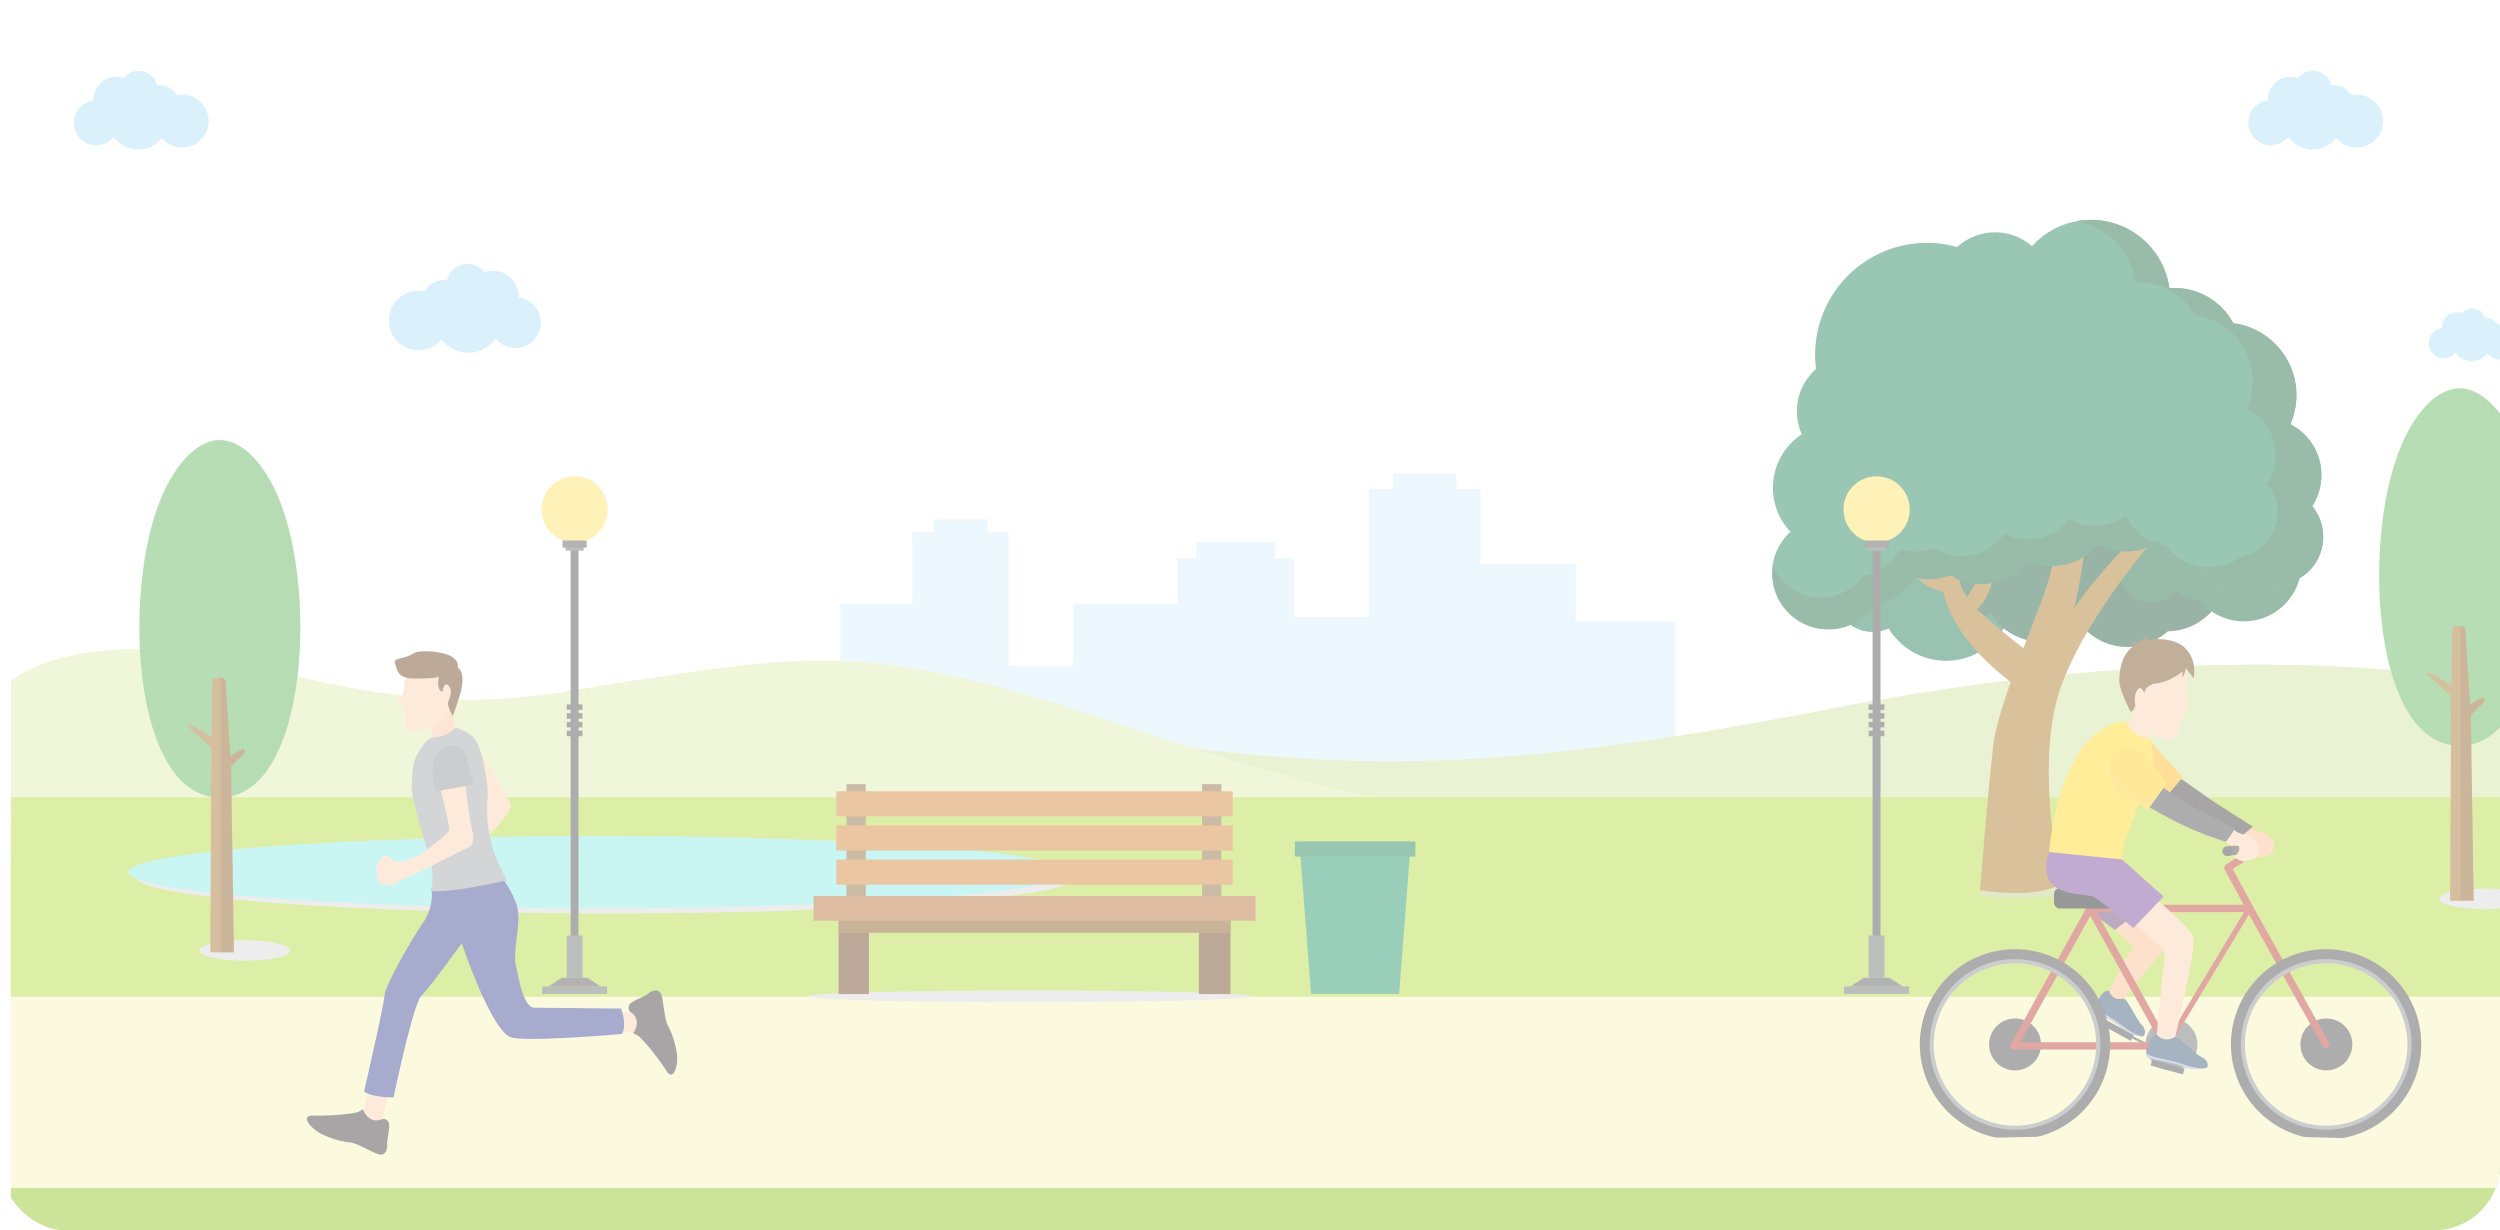 <svg xmlns="http://www.w3.org/2000/svg" xmlns:xlink="http://www.w3.org/1999/xlink" viewBox="0 0 982.86 483.71"><defs><style>.cls-1{fill:none;}.cls-2{isolation:isolate;}.cls-17,.cls-19,.cls-26,.cls-29,.cls-3,.cls-45,.cls-46,.cls-61,.cls-9{opacity:0.4;}.cls-4{clip-path:url(#clip-path);}.cls-5{fill:#80bc01;}.cls-6{clip-path:url(#clip-path-2);}.cls-40,.cls-7{fill:#f4f3ae;}.cls-8,.cls-9{fill:#8cd2f4;}.cls-8{opacity:0.8;}.cls-13,.cls-15,.cls-17,.cls-19,.cls-20,.cls-26,.cls-29,.cls-40,.cls-45,.cls-46,.cls-56,.cls-57,.cls-61,.cls-62,.cls-64,.cls-9{mix-blend-mode:multiply;}.cls-10{fill:#c8df8e;}.cls-11{fill:#dae8a2;}.cls-12{fill:#abd422;}.cls-13{fill:#d1d1d2;}.cls-14,.cls-15{fill:#79e5e1;}.cls-15,.cls-56,.cls-57,.cls-62,.cls-64{opacity:0.3;}.cls-16,.cls-17{fill:#49a942;}.cls-18{fill:#965f0e;}.cls-19,.cls-33{fill:#572700;}.cls-20{fill:#bcbec0;opacity:0.5;}.cls-21{fill:#02663a;}.cls-22{fill:#004928;}.cls-23{fill:#004420;}.cls-24{fill:#00562b;}.cls-25,.cls-26{fill:#a06606;}.cls-27{fill:#037240;}.cls-28,.cls-29{fill:#ffde4f;}.cls-30,.cls-62{fill:#323232;}.cls-31{fill:#58595b;}.cls-32{fill:#414042;}.cls-34{fill:#80561b;}.cls-35{fill:#cb7019;}.cls-36{fill:#794400;}.cls-37{fill:#ac5817;}.cls-38{fill:#008752;}.cls-39{fill:#00703c;}.cls-41{fill:#f9bf98;}.cls-42,.cls-57{fill:#fdcba3;}.cls-43{fill:#231f20;}.cls-44,.cls-45{fill:#232f84;}.cls-47{fill:#56004e;}.cls-48{fill:#939598;}.cls-49{fill:#808285;}.cls-50{fill:#fbb480;}.cls-51{fill:#532e63;}.cls-52{fill:#214265;}.cls-53{fill:#95a9cb;}.cls-54{fill:#b32317;}.cls-55,.cls-56{fill:#652d89;}.cls-58{fill:#663700;}.cls-59{fill:#fbb000;}.cls-60,.cls-61{fill:#ffd200;}.cls-63{fill:#ffc700;}.cls-64{fill:#fdbb30;}</style><clipPath id="clip-path"><rect class="cls-1" x="15.99" y="-680.47" width="982.86" height="483.71" rx="25.96"/></clipPath><clipPath id="clip-path-2"><rect class="cls-1" width="982.86" height="483.71" rx="25.96"/></clipPath></defs><g class="cls-2"><g id="Capa_1" data-name="Capa 1"><g class="cls-3"><g class="cls-4"><rect class="cls-5" x="20.29" y="-344.05" width="1014.32" height="385.87"/></g></g><g class="cls-3"><g class="cls-6"><rect class="cls-5" x="4.3" y="336.42" width="1014.32" height="385.87"/><rect class="cls-7" x="4.3" y="391.19" width="1014.32" height="75.85"/><path class="cls-8" d="M891.57,39.5c0-.13,0-.27,0-.41a8.85,8.85,0,0,1,11.89-8.32A7.42,7.42,0,0,1,916.6,33.6a6.94,6.94,0,0,1,1.11-.1,7.43,7.43,0,0,1,6.55,3.91,10.57,10.57,0,0,1,2.19-.23,10.4,10.4,0,1,1-8,17,11.61,11.61,0,0,1-18.8-.38,8.86,8.86,0,1,1-8.06-14.33Z"/><path class="cls-8" d="M960,129c0-.09,0-.18,0-.27a5.94,5.94,0,0,1,8-5.58,5,5,0,0,1,8.81,1.9,4.74,4.74,0,0,1,.75-.06,5,5,0,0,1,4.39,2.62,6.41,6.41,0,0,1,1.46-.16A7,7,0,1,1,978,138.88a7.78,7.78,0,0,1-12.6-.25A5.94,5.94,0,1,1,960,129Z"/><path class="cls-8" d="M36.71,39.5c0-.13,0-.27,0-.41a8.86,8.86,0,0,1,11.9-8.32A7.43,7.43,0,0,1,61.74,33.6a6.74,6.74,0,0,1,1.11-.09,7.44,7.44,0,0,1,6.55,3.91,9.78,9.78,0,0,1,2.18-.24,10.4,10.4,0,1,1-8,17,11.61,11.61,0,0,1-18.8-.38A8.86,8.86,0,1,1,36.71,39.5Z"/><path class="cls-8" d="M203.9,116.89c0-.15,0-.3,0-.46a10,10,0,0,0-13.41-9.38,8.37,8.37,0,0,0-14.83,3.19,8.68,8.68,0,0,0-1.26-.11,8.39,8.39,0,0,0-7.38,4.41,11.72,11.72,0,1,0,6.58,18.93,13.08,13.08,0,0,0,21.18-.42,10,10,0,1,0,9.09-16.16Z"/><polygon class="cls-9" points="619.52 244.29 619.52 221.58 582.08 221.58 582.08 192.21 572.56 192.21 572.56 186.14 547.68 186.14 547.68 192.21 538.16 192.21 538.16 242.54 508.81 242.54 508.81 219.49 501.28 219.49 501.28 213.14 470.35 213.14 470.35 219.49 462.82 219.49 462.82 237.3 421.93 237.3 421.93 261.76 396.54 261.76 396.54 209.28 388.35 209.28 388.35 204.06 366.94 204.06 366.94 209.28 358.74 209.28 358.74 237.4 330.38 237.4 330.38 314.62 358.74 314.62 362.17 314.62 387.53 314.62 396.54 314.62 421.93 314.62 428.36 314.62 462.82 314.62 465.82 314.62 504.18 314.62 508.81 314.62 538.16 314.62 554.87 314.62 575.63 314.62 582.08 314.62 608.6 314.62 619.52 314.62 658.54 314.62 658.54 244.29 619.52 244.29"/><path class="cls-10" d="M1018.61,277.89s-100-38.19-301.46,1.23c-156,30.53-202,19.84-291.4,10.43-96.13-10.11-209.46-9.06-229.89,14.94-13.36,15.7-50,16.61-50,16.61h872.78Z"/><path class="cls-11" d="M4.3,267.85S31.17,243.09,105.44,263C182,283.55,214.25,272.56,247,267.85c68-9.8,93.64-17,193.53,16.94S586.15,321.1,586.15,321.1H4.3Z"/><rect class="cls-12" x="4.3" y="313.43" width="1014.32" height="78.43"/><path class="cls-13" d="M423,344.93c0,7.85-82.7,14.21-184.72,14.21S53.6,352.78,53.6,344.93s82.7-14.21,184.72-14.21S423,337.09,423,344.93Z"/><path class="cls-14" d="M420,342.88c0,7.85-82.71,14.21-184.73,14.21S50.52,350.73,50.52,342.88s82.7-14.21,184.72-14.21S420,335,420,342.88Z"/><path class="cls-15" d="M420,342.88c0-7.51-75.9-13.67-172-14.17h0c78.57,10.79,67.18,27,67.18,27C377.17,353.4,420,348.53,420,342.88Z"/><path class="cls-13" d="M114.05,373.68c0,2.24-8,4.05-17.84,4.05s-17.84-1.81-17.84-4.05,8-4.05,17.84-4.05S114.05,371.44,114.05,373.68Z"/><path class="cls-16" d="M112.71,205c11.31,39,5.6,108.5-26.29,108.5S48.81,244,60.13,205c6.08-21,16.89-32,26.29-32S106.63,184,112.71,205Z"/><path class="cls-17" d="M112.71,204.94C107.6,187.35,99.17,176.8,91,173.85c4.76,5.65,18.89,132-12,138.21a20,20,0,0,0,7.33,1.4C118.31,313.46,124,244,112.71,204.94Z"/><path class="cls-18" d="M83.52,267.33l-.36,22.43c-3.24-2-8.11-4.84-8.8-4.92-1-.12-.7.82.11,1.39.6.44,5.61,4.79,8.62,7.81l-.42,80.36H92l-1.14-72.92c2.18-2.25,4.47-4.42,4.9-4.73.82-.59.7-2.3-.35-2.18a29.52,29.52,0,0,0-4.83,2.69l-1.92-29.93a3.09,3.09,0,0,0-2.5-1A3.44,3.44,0,0,0,83.52,267.33Z"/><path class="cls-19" d="M95.7,294.6a.72.72,0,0,0-.33,0,29.52,29.52,0,0,0-4.83,2.69v-.05l0,0L89.69,284l-1.07-16.68a3.22,3.22,0,0,0-1.87-.95l0,108h5.12l-1.1-72.93c1.5-1.57,3.07-3.08,4-4,.42-.39.74-.67.87-.76a1.31,1.31,0,0,0,.43-.6A1.24,1.24,0,0,0,95.7,294.6Z"/><path class="cls-13" d="M994.61,353.4c0,2.23-8,4-17.84,4s-17.83-1.81-17.83-4,8-4.06,17.83-4.06S994.61,351.16,994.61,353.4Z"/><path class="cls-16" d="M993.27,184.68c11.32,39,5.6,108.5-26.29,108.5s-37.6-69.49-26.28-108.51c6.07-21,16.88-32,26.28-32S987.19,163.71,993.27,184.68Z"/><path class="cls-17" d="M993.27,184.65c-5.11-17.58-13.54-28.14-21.67-31.08,4.77,5.64,18.9,132-12,138.21a20.17,20.17,0,0,0,7.33,1.4C998.87,293.18,1004.59,223.67,993.27,184.65Z"/><path class="cls-18" d="M964.08,247.05l-.36,22.43c-3.24-2-8.11-4.85-8.8-4.92-1-.12-.7.81.12,1.39.59.43,5.61,4.79,8.61,7.81l-.42,80.36h9.29l-1.14-72.93c2.18-2.24,4.47-4.42,4.9-4.73.82-.58.7-2.29-.35-2.17A30,30,0,0,0,971.1,277l-1.92-29.93a3.09,3.09,0,0,0-2.5-1A3.44,3.44,0,0,0,964.08,247.05Z"/><path class="cls-19" d="M976.26,274.31a.88.88,0,0,0-.33,0A30,30,0,0,0,971.1,277v-.05h0l-.82-13.22-1.07-16.67a3.11,3.11,0,0,0-1.86-1l0,108h5.12l-1.1-72.94c1.5-1.56,3.07-3.07,4-4,.41-.39.74-.67.86-.76a1.21,1.21,0,0,0,.43-.59A1.25,1.25,0,0,0,976.26,274.31Z"/><path class="cls-20" d="M826.91,350.52c0,2.3-10.21,2.08-23.72,2.33s-25.19.88-25.23-1.42,10.88-4.37,24.4-4.62S826.87,348.22,826.91,350.52Z"/><path class="cls-21" d="M802.06,217.9A26.41,26.41,0,0,0,750,211.72a26.7,26.7,0,0,0-7.64,8.26,14.9,14.9,0,1,0,.17,27.08,26.4,26.4,0,0,0,48.25-7.5A26.36,26.36,0,0,0,802.06,217.9Z"/><path class="cls-22" d="M833.84,216.38a22.61,22.61,0,0,0-44.59-5.3,22.82,22.82,0,0,0-6.55,7.07,12.76,12.76,0,1,0,.15,23.19,22.61,22.61,0,0,0,41.32-6.42A22.6,22.6,0,0,0,833.84,216.38Z"/><path class="cls-23" d="M871.44,237.88a23.56,23.56,0,0,0-35.36-30.65,23.67,23.67,0,0,0-9.78,2.27,13.3,13.3,0,1,0-13.43,20.09,23.55,23.55,0,0,0,39.38,18.62A23.56,23.56,0,0,0,871.44,237.88Z"/><path class="cls-24" d="M902.63,212a22.61,22.61,0,0,1-38.08,23.81,22.64,22.64,0,0,1-8.94-3.6,12.51,12.51,0,0,1-4.24,3.25,12.76,12.76,0,1,1-5.51-24.29A22.61,22.61,0,0,1,886,199.35,22.56,22.56,0,0,1,902.63,212Z"/><path class="cls-25" d="M785.06,213.71c-.17,1.88.25,19-7.92,25.82,0,0,17.56,16.05,27.31,21.3l-3.52,14.46S769.19,257,764.1,232.72c0,0-10.84-1.7-16.59-13.93l3.23-2.37s4.89,9.13,11.28,9.68c0,0,.76-13.18,2.63-17.18l6.35.92s-4.27,17.34,2.4,24.82c0,0,8.21-11.78,7.33-19Z"/><path class="cls-26" d="M785.06,213.71c-.17,1.88.25,19-7.92,25.82,0,0,17.56,16.05,27.31,21.3l-3.52,14.46S769.19,257,764.1,232.72c0,0-10.84-1.7-16.59-13.93l3.23-2.37s4.89,9.13,11.28,9.68c0,0,.76-13.18,2.63-17.18l6.35.92s-4.27,17.34,2.4,24.82c0,0,8.21-11.78,7.33-19Z"/><path class="cls-25" d="M811.24,193s-1.89,23.39-6.79,38.1-18.86,46-20.75,61.49-5.28,57.34-5.28,57.34,20.37,3.77,31.68-2.26c0,0-9.42-43-1.5-72.44s40.74-66.39,40.74-66.39l-4.15-4.15s-23.77,24.14-29.8,34.71c0,0,7.17-29,3.77-45.27Z"/><path class="cls-26" d="M794.1,351.08c5.53-.15,11.49-1,16-3.4,0,0-9.42-43-1.5-72.44s40.74-66.39,40.74-66.39L848,207.48s-44.59,47.32-48,74.8S794.1,351.06,794.1,351.08Z"/><path class="cls-27" d="M913.35,211.11A18.79,18.79,0,0,0,909,199a22.43,22.43,0,0,0-8.56-32.21A28.56,28.56,0,0,0,878,127.06a26.23,26.23,0,0,0-23.12-13.84c-.67,0-1.34,0-2,.08a31.11,31.11,0,0,0-54-16.49,22.05,22.05,0,0,0-29.41.3,44,44,0,0,0-55.86,42.42,44.41,44.41,0,0,0,.36,5.57,22,22,0,0,0-5.59,25.63,25.16,25.16,0,0,0-4.48,38.34,22.07,22.07,0,1,0,33,28.89,22.08,22.08,0,0,0,15.6-11.07,22.12,22.12,0,0,0,14.35-.83,22.06,22.06,0,0,0,30.2-6.07,22.07,22.07,0,0,0,27.62-6.23,22.08,22.08,0,0,0,24.22-1.29,22.09,22.09,0,0,0,17.24,12.79,22.06,22.06,0,0,0,31.74,4.4A18.85,18.85,0,0,0,913.35,211.11Z"/><path class="cls-24" d="M835.87,202.77A20.4,20.4,0,0,1,813.5,204,20.36,20.36,0,0,1,788,209.72a20.39,20.39,0,0,1-27.88,5.6,20.42,20.42,0,0,1-13.25.76,20.38,20.38,0,0,1-14.4,10.22A20.38,20.38,0,0,1,697,222.41a22.37,22.37,0,0,0-.18,2.85A22.06,22.06,0,0,0,736.93,238a22.08,22.08,0,0,0,15.6-11.07,22.12,22.12,0,0,0,14.35-.83,22.06,22.06,0,0,0,30.2-6.07,22.07,22.07,0,0,0,27.62-6.23,22.08,22.08,0,0,0,22.71-.27A20.41,20.41,0,0,1,835.87,202.77Z"/><path class="cls-24" d="M909,199a22.43,22.43,0,0,0-8.56-32.21A28.56,28.56,0,0,0,878,127.06a26.23,26.23,0,0,0-23.12-13.84c-.67,0-1.34,0-2,.08a31.13,31.13,0,0,0-36.34-26.37,28.76,28.76,0,0,1,23,24.29c.61,0,1.22-.08,1.84-.08a24.21,24.21,0,0,1,21.34,12.77,26.39,26.39,0,0,1,20.69,36.71,20.7,20.7,0,0,1,7.9,29.73,17.41,17.41,0,0,1-10.21,28.29,20.36,20.36,0,0,1-29.3-4.06c-.68-.09-1.33-.22-2-.37a22.1,22.1,0,0,0,16.35,11,22.06,22.06,0,0,0,31.74,4.4A18.86,18.86,0,0,0,909,199Z"/><path class="cls-28" d="M238.9,200.28a13,13,0,1,1-13-13A13,13,0,0,1,238.9,200.28Z"/><path class="cls-29" d="M230.74,188.21a13,13,0,0,1-13.9,21.41,13,13,0,1,0,13.9-21.41Z"/><rect class="cls-30" x="224.33" y="214.33" width="3.12" height="169.66"/><rect class="cls-31" x="222.79" y="367.8" width="6.21" height="16.6"/><rect class="cls-31" x="222.36" y="214.8" width="7.07" height="1.69"/><rect class="cls-31" x="213.15" y="387.82" width="25.5" height="2.91"/><polygon class="cls-32" points="236.16 387.82 230.91 384.4 220.88 384.4 215.64 387.82 236.16 387.82"/><rect class="cls-32" x="221.14" y="212.51" width="9.51" height="2.77"/><rect class="cls-30" x="222.82" y="276.92" width="6.16" height="2.17"/><rect class="cls-30" x="222.82" y="280.36" width="6.16" height="2.17"/><rect class="cls-30" x="222.82" y="283.81" width="6.16" height="2.17"/><rect class="cls-30" x="222.82" y="287.25" width="6.16" height="2.17"/><path class="cls-28" d="M750.76,200.28a13,13,0,1,1-13-13A13,13,0,0,1,750.76,200.28Z"/><path class="cls-29" d="M742.59,188.21a13,13,0,0,1-13.89,21.41,13,13,0,1,0,13.89-21.41Z"/><rect class="cls-30" x="736.19" y="214.33" width="3.12" height="169.66"/><rect class="cls-31" x="734.64" y="367.8" width="6.21" height="16.6"/><rect class="cls-31" x="734.21" y="214.8" width="7.07" height="1.69"/><rect class="cls-31" x="725" y="387.82" width="25.5" height="2.91"/><polygon class="cls-32" points="748.01 387.82 742.76 384.4 732.73 384.4 727.49 387.82 748.01 387.82"/><rect class="cls-32" x="733" y="212.51" width="9.51" height="2.77"/><rect class="cls-30" x="734.67" y="276.92" width="6.16" height="2.17"/><rect class="cls-30" x="734.67" y="280.36" width="6.16" height="2.17"/><rect class="cls-30" x="734.67" y="283.81" width="6.16" height="2.17"/><rect class="cls-30" x="734.67" y="287.25" width="6.16" height="2.17"/><path class="cls-13" d="M491.9,391.69c0,1.27-39,2.3-87.22,2.3s-87.16-1-87.16-2.3,39-2.3,87.16-2.3S491.9,390.42,491.9,391.69Z"/><rect class="cls-33" x="329.7" y="352.33" width="11.92" height="38.47"/><rect class="cls-33" x="471.33" y="352.33" width="12.42" height="38.47"/><rect class="cls-34" x="332.78" y="308.27" width="7.58" height="44.46"/><rect class="cls-34" x="472.58" y="308.27" width="7.58" height="44.46"/><rect class="cls-35" x="328.8" y="311.08" width="155.85" height="9.86"/><rect class="cls-35" x="328.8" y="324.52" width="155.85" height="9.86"/><rect class="cls-35" x="328.8" y="337.95" width="155.85" height="9.85"/><rect class="cls-36" x="329.7" y="360.94" width="154.06" height="5.82"/><rect class="cls-37" x="319.84" y="352.29" width="173.77" height="9.67"/><polygon class="cls-38" points="550.07 390.73 515.43 390.73 510.82 330.85 554.67 330.85 550.07 390.73"/><rect class="cls-39" x="509.06" y="330.85" width="47.38" height="5.9"/><path class="cls-40" d="M141.88,449.58c0,1.71,26.2,3.09,58.54,3.09S259,451.29,259,449.58s-26.21-3.08-58.53-3.08S141.88,447.88,141.88,449.58Z"/><path class="cls-41" d="M168.08,282.79s3,7,1.79,10.88c0,0,7-3,11-2.9,0,0-3.59-7.44-3-13.63A10.79,10.79,0,0,0,168.08,282.79Z"/><path class="cls-42" d="M160.08,264.53a19.42,19.42,0,0,0-1.16,5.29c0,2.34-1.6,4.75-2.23,5.87s.19,1.52,1,1.62,1.47,2.28,1.4,4.07-.79,7.34,3.15,6.08,12.8-.45,15.28-10.39C180.28,266.14,168.49,257.7,160.08,264.53Z"/><path class="cls-33" d="M173.9,272s.82-5.25,2.88-1.8c1.23,2-.16,4.44-.59,5.74s1,4.27,1.85,5.55c0,0,2.17-6.31,2.71-8.05s2.54-8.79-.82-11c0,0,1-3.23-4.07-5.1-3.08-1.13-10.89-2.1-13.56-.33-3.91,2.59-8.23,1.18-6.88,4.27.76,1.74.47,5.5,7.64,5.5,6.51,0,8.68-.32,9.44-.87C172.5,265.94,171.36,271.05,173.9,272Z"/><path class="cls-42" d="M243,398.53l7-1s2.9,4.4.8,8.62l-7.54-.64Z"/><path class="cls-43" d="M247.8,397.82a2.39,2.39,0,0,1,.74-3.81c2.56-1.59,5.72-2.64,6.55-3.54s3.7-2,4.75.22,1.27,10,2.78,12.58,3.84,9.34,3.61,13.55-2,7.84-4.29,4.08-9.42-13-11.59-14-1.27-.89-1.27-.89S252.7,400.87,247.8,397.82Z"/><path class="cls-42" d="M152.82,429.76l-2.5,10.18s-4.26,3.91-7.46-3.57l2.1-7.44Z"/><path class="cls-43" d="M150.32,439.94A2.39,2.39,0,0,1,153,442.7c-.13,3-1,6.2-.78,7.4s-.47,4.16-2.86,3.79-9-4.6-12-4.8-9.87-2.11-13.22-4.69-5.37-6-.94-5.83,16.08-.41,18.11-1.66,1.46-.54,1.46-.54S145,442.25,150.32,439.94Z"/><path class="cls-44" d="M166.09,363.12a19.91,19.91,0,0,0,3.54-14.24s9.14,1.19,27.45-4.14c0,0,6,7.77,6.61,13.9.7,7.21-2.61,17.15-.42,22.7,0,0,2.22,14.86,6.71,14.86s34.21.31,34.21.31,2.5,6.74.25,10c0,0-39.12,3.41-43.94,1.18-7.81-3.63-18.95-36.91-18.95-36.91s-12.66,17.47-15.9,20.71-10.93,39.93-10.93,39.93-8.09.18-11.58-2.31c0,0,7.79-33.88,8-37.62S160.35,371.68,166.09,363.12Z"/><path class="cls-45" d="M181.55,370.76s-12.66,17.47-15.9,20.71a4,4,0,0,0-.63.94c.07-.14,4.06-7.83,6-12s4.63-6.62,5.29-9.05.33-10.83.11-12.38c0,0,4.75,9.07,6.29,11.28s8.08,24.34,10.54,28.41c.11.18.16.29.22.4C187.34,388.07,181.55,370.76,181.55,370.76Z"/><g class="cls-46"><path class="cls-44" d="M205.93,391.62h0c1,2.56,2.39,4.59,4,4.59,2.46,0,12.54.09,21.12.18h0s-19.43,1.7-21.86,1.26S205.93,391.62,205.93,391.62Z"/><path class="cls-44" d="M197.08,344.74s6,7.77,6.61,13.9c0,.47,0,1,0,1.48-.17-3.47-3.87-7.63-6.41-10.6s-11.13-.78-11.13-.78a12.31,12.31,0,0,1-3.63-.67A119.91,119.91,0,0,0,197.08,344.74Z"/><path class="cls-47" d="M203.31,381.62l-.5-1.89a1,1,0,0,1,0-.14,8.63,8.63,0,0,0,.45,1.75S203.28,381.46,203.31,381.62Z"/><path class="cls-47" d="M203.59,364.68c.07-1.59.14-2.91.17-3.77C203.76,362.13,203.7,363.38,203.59,364.68Z"/></g><path class="cls-42" d="M188.65,295.74s10.33,16.49,12,20.15-13.31,17.29-13.31,17.29-5.05-6.57,2.62-14.72C194.08,314.08,182.87,308,188.65,295.74Z"/><path class="cls-48" d="M179.14,286.19s5.89,1.28,8.24,5.41,4.85,17.09,4.3,22.6,0,15.24,3.54,23.37,4.1,8.53,4.1,8.53-22.52,5.23-30,4.13c0,0,1.94-4.56-.44-12.91-2.9-10.19-7.32-23.84-7-28.38s-.09-8.93,2.79-13.39c2.39-3.71,2.93-4.51,5.41-5.58A13.21,13.21,0,0,0,179.14,286.19Z"/><path class="cls-42" d="M173.27,310.57s3.84,14.58,3.21,16-10.95,9.84-14.18,10.88-5.61,1.67-7,1.14-2.08-2.49-4.06-2a3.14,3.14,0,0,0-2.39,2.28,6.32,6.32,0,0,0-.84,3.65c.21,1.78.52,4.3,1.77,4.93a7.55,7.55,0,0,0,5.63,0c1.46-.84,1.86-1.78,3.54-2s23.23-11.54,24.69-12,3.23-1.87,2-7.08S182.87,308,182.87,308Z"/><path class="cls-49" d="M186.11,308.49l-14.82,2.61a21.39,21.39,0,0,1-.64-12.09c1.66-6.32,9.16-7.35,11.66-3.41C183.75,297.86,186.11,308.49,186.11,308.49Z"/><path class="cls-30" d="M904.4,410.62a10.2,10.2,0,1,0,10.2-10.21A10.2,10.2,0,0,0,904.4,410.62Z"/><path class="cls-30" d="M782,410.62a10.21,10.21,0,1,0,10.21-10.21A10.21,10.21,0,0,0,782,410.62Z"/><polygon class="cls-30" points="826.67 403.17 837.69 409.21 838.91 406.97 827.89 400.93 826.67 403.17"/><rect class="cls-30" x="839.08" y="397.26" width="0.86" height="22.22" transform="translate(101.97 980.71) rotate(-63.75)"/><path class="cls-31" d="M843.5,410.62a10.2,10.2,0,1,0,10.2-10.21A10.2,10.2,0,0,0,843.5,410.62Z"/><path class="cls-50" d="M829.83,363.63l9.07,8.73s-4.51,5.83-5.41,8.53-5.21,10.62-5.21,10.62l4.85,3.23,15.12-18.53s5.59-5.84,1.45-9.8c-5.52-5.28-11.05-11.33-11.05-11.33Z"/><path class="cls-51" d="M842.85,356.78l-11.41,8.83-20.23-15.3s12.39-7.75,15.27-7.21S842.85,356.78,842.85,356.78Z"/><path class="cls-52" d="M835,392.55s-4.31,1.46-5.78-3c0,0-1.65-.59-3.43,2s-4.06,4.79-1.41,6.34,8.4,4.8,9.87,6.34,6,3.06,7.73,3.2,1.83-2.88,0-4.55S836.6,393.09,835,392.55Z"/><path class="cls-53" d="M835.41,404a20.73,20.73,0,0,0,6.57,3.44c-1.68-.14-6.24-1.64-7.73-3.2s-7.21-4.77-9.87-6.34a1.91,1.91,0,0,1-1-2.73h0c.22,1,1.89,2.2,3.78,3.38A68.15,68.15,0,0,1,835.41,404Z"/><path class="cls-54" d="M914.34,412a1.46,1.46,0,0,0,.7-.18,1.44,1.44,0,0,0,.55-2l-29.81-53.38a1.47,1.47,0,0,0-1.26-.74H821.36a1.45,1.45,0,0,0,0,2.89h62.31l29.41,52.63A1.44,1.44,0,0,0,914.34,412Z"/><path class="cls-54" d="M884.52,358.58a1.41,1.41,0,0,0,.68-.18,1.44,1.44,0,0,0,.59-1.95l-8-14.81,9.64-6.23a1.45,1.45,0,0,0,.43-2,1.44,1.44,0,0,0-2-.42l-10.76,6.95a1.44,1.44,0,0,0-.49,1.89l8.61,16A1.45,1.45,0,0,0,884.52,358.58Z"/><path class="cls-54" d="M851.8,412.3a1.07,1.07,0,0,0,.92-.53l32.57-54.08a1.08,1.08,0,1,0-1.85-1.11l-32.57,54.08a1.09,1.09,0,0,0,.37,1.48A1.13,1.13,0,0,0,851.8,412.3Z"/><path class="cls-54" d="M791.09,412.48a1.44,1.44,0,0,1-.56-2l30-54.09a1.5,1.5,0,0,1,2.52,0l30,54.09a1.45,1.45,0,0,1-1.26,2.14H792.18l-.2,0-.19,0A1.46,1.46,0,0,1,791.09,412.48Zm30.7-52.38-27.56,49.67h55.12Z"/><rect x="807.53" y="349.23" width="24.68" height="7.95" rx="2.16"/><path class="cls-30" d="M877.08,410.62A37.41,37.41,0,1,1,914.49,448,37.45,37.45,0,0,1,877.08,410.62Zm4.32,0a33.08,33.08,0,1,0,33.09-33.08A33.12,33.12,0,0,0,881.4,410.62Z"/><path class="cls-49" d="M881,410.62a33.54,33.54,0,1,1,33.54,33.53A33.57,33.57,0,0,1,881,410.62Zm1.61,0a31.93,31.93,0,1,0,31.93-31.92A32,32,0,0,0,882.56,410.62Z"/><path class="cls-30" d="M754.77,410.62A37.41,37.41,0,1,1,792.18,448,37.45,37.45,0,0,1,754.77,410.62Zm4.32,0a33.08,33.08,0,1,0,33.09-33.08A33.13,33.13,0,0,0,759.09,410.62Z"/><path class="cls-49" d="M758.64,410.62a33.54,33.54,0,1,1,33.54,33.53A33.57,33.57,0,0,1,758.64,410.62Zm1.61,0a31.93,31.93,0,1,0,31.93-31.92A32,32,0,0,0,760.25,410.62Z"/><rect class="cls-30" x="851" y="412.95" width="2.38" height="13.16" transform="translate(221.88 1130.13) rotate(-74.64)"/><path class="cls-42" d="M837,361.12s12.91,11.66,13.26,12.11c1.23,1.54.81,3.64.2,8-.45,3.22-2.75,27.57-2.75,27.57l6.93,1.15s9.29-38,7.48-42.16C860.64,364.44,845,351,845,351Z"/><path class="cls-52" d="M854.92,407.69s-3.95,2.79-7-1.07c0,0-1.9-.05-2.86,3.05s-2.58,5.95.69,6.62,10.28,2,12.31,3,7.27,1.06,9,.66.92-3.39-1.55-4.42S856.75,407.71,854.92,407.69Z"/><path class="cls-53" d="M859.21,418.7a23.7,23.7,0,0,0,7.93,1.27c-1.78.4-7,.38-9-.66s-9-2.35-12.31-3c-1.63-.34-2-1.18-1.94-2.35h0c.58.94,2.7,1.54,5,2.08A81,81,0,0,1,859.21,418.7Z"/><path class="cls-55" d="M832.38,336.24l18.21,16.22-11.88,12.41s-12.05-10.25-15.47-12.23-25.17,1.58-16.88-20Z"/><path class="cls-56" d="M806.36,332.61l19.19,2.68a8.7,8.7,0,0,1-.49,1.56c-.48,1.14-14.74-.64-16,3.68s-2.18,5.31,2.15,9.77C806,348.4,802,344,806.36,332.61Z"/><path class="cls-42" d="M840.59,280.07s-3.2,4.57-7.42,5.29c0,0,5.6,8.24,12.53,6.57,0,0-1.42-2.27.73-6.32C846.43,285.61,841.08,281.76,840.59,280.07Z"/><path class="cls-57" d="M839,281.93h0a16.17,16.17,0,0,0,1.6-1.86c.49,1.69,5.84,5.54,5.84,5.54a9.69,9.69,0,0,0-1.15,3.52S839.64,284.94,839,281.93Z"/><path class="cls-42" d="M859.18,262a11,11,0,0,1,.72,6.56,8.9,8.9,0,0,0,.45,6.49,3.2,3.2,0,0,1-.58,4c-1.44,1.4-2.93,6.34-3.25,7.83s-.58,6-7.08,3.16S834.92,281,837,267.47,853.12,250.64,859.18,262Z"/><path class="cls-58" d="M843.22,272.8s-1.44-3.87-3-1.49-.71,5.95-.71,5.95-.39,2.06-1.84,2.59c0,0-4.51-8.53-4.48-12.13.06-7.15,2.25-11.8,6.52-14.43l-2-.14a7.63,7.63,0,0,1,3.61-.93s2.15-2.09,3.6-2.2a3.54,3.54,0,0,0-1.2,1.59s10.35-1.88,15.37,3.18,3.29,11.8,3.29,11.8l-3.05-3.95a6.81,6.81,0,0,1-1.45,3.69l.23-2.36s-5.38,4.51-11.27,4.8C846.93,268.77,842.55,270,843.22,272.8Z"/><path class="cls-57" d="M840.94,272.08s.87-.27,1.22,1,.06,3.5-.78,3.5-.76-1.92.26-2.18C841.64,274.36,842.25,272.21,840.94,272.08Z"/><path class="cls-30" d="M875.35,332.77l13.88-1.53a2.52,2.52,0,0,1,1,3.69l-14.55,1.6Z"/><path class="cls-43" d="M873.71,334.67a1.9,1.9,0,1,0,1.9-1.9A1.9,1.9,0,0,0,873.71,334.67Z"/><path class="cls-50" d="M892.85,335.86c1.32-1.53,1.58-4.88.55-5.77s-2.64-2.67-4.3-3a9,9,0,0,1-5-2.44s-4.65,2.1-3.35,4c2.51,3.69,4.63,1.8,5.49,2.68s-.23,2.52-.94,3.38l-1.28.12s2.34,2.47,4.46,2.22A17.09,17.09,0,0,0,892.85,335.86Z"/><path class="cls-43" d="M855.13,304.54l14.67,10.31L885.69,325s-4.69,4-5.21,4.21c-.26.08-7.77-3.27-15.36-7.54-7.87-4.43-15.83-9.79-15.83-9.79S852.07,304.64,855.13,304.54Z"/><path class="cls-59" d="M858.21,305.54s-10.32-10.73-12.87-14.67c-.78-1.21-9.86,4.82-8.37,10.23s13,14,13,14Z"/><path class="cls-60" d="M836.44,283.89a12,12,0,0,0-8,1.68c-7.63,4.44-11.18,8.84-16.21,20.38s-6.65,29-6.65,29l28.72,2.91c-.55-7.12,8.48-24.6,10.82-32.44,2.68-9,.12-15,.12-15S837.82,290,836.44,283.89Z"/><path class="cls-61" d="M838.81,321.46c-2.55,6.38-4.77,12.73-4.49,16.36l-28.72-2.91s1.62-17.43,6.65-29c.43-1,.85-1.92,1.27-2.82-7.93,28.24-2.35,32.34,4.51,31.58s14.55-.1,14.76-1.54,6-11.71,6-11.71Z"/><path class="cls-42" d="M886.92,337.23c1.33-1.61,1.56-5.09.48-6s-2.78-2.72-4.5-3a9.3,9.3,0,0,1-5.16-2.45S873,328,874.33,330c2.65,3.78,4.82,1.79,5.72,2.69s-.2,2.62-.92,3.51l-1.33.15s2.47,2.52,4.65,2.23A17.94,17.94,0,0,0,886.92,337.23Z"/><path class="cls-30" d="M845.82,306.58l15.28,10.17,17.62,8.9s-3.18,5.08-3.72,5.27a124.19,124.19,0,0,1-17.81-7.05c-8.57-4.19-17.31-9.61-17.31-9.61S842.66,306.73,845.82,306.58Z"/><path class="cls-62" d="M847.94,313.52a6,6,0,0,0,.93,4c1.3,1.91,8.32,6.32,8.32,6.32-6.17-3-12.41-6.66-15.43-8.47Z"/><path class="cls-63" d="M852,307.86s-9.17-12.8-13.81-14.55c-4.8-1.82-10.53,6.43-8.51,11.87s14.63,13.28,14.63,13.28Z"/><path class="cls-64" d="M844.35,318.46s-12.61-7.83-14.63-13.28a9.18,9.18,0,0,1,.83-7.19c-.87,5,.08,7.14,4.88,11.84s11.94,4.46,11.94,4.46h0Z"/><path class="cls-40" d="M750.21,449.58c0,1.71,44.8,3.09,100.08,3.09s100.08-1.38,100.08-3.09-44.81-3.08-100.08-3.08S750.21,447.88,750.21,449.58Z"/></g></g></g></g></svg>